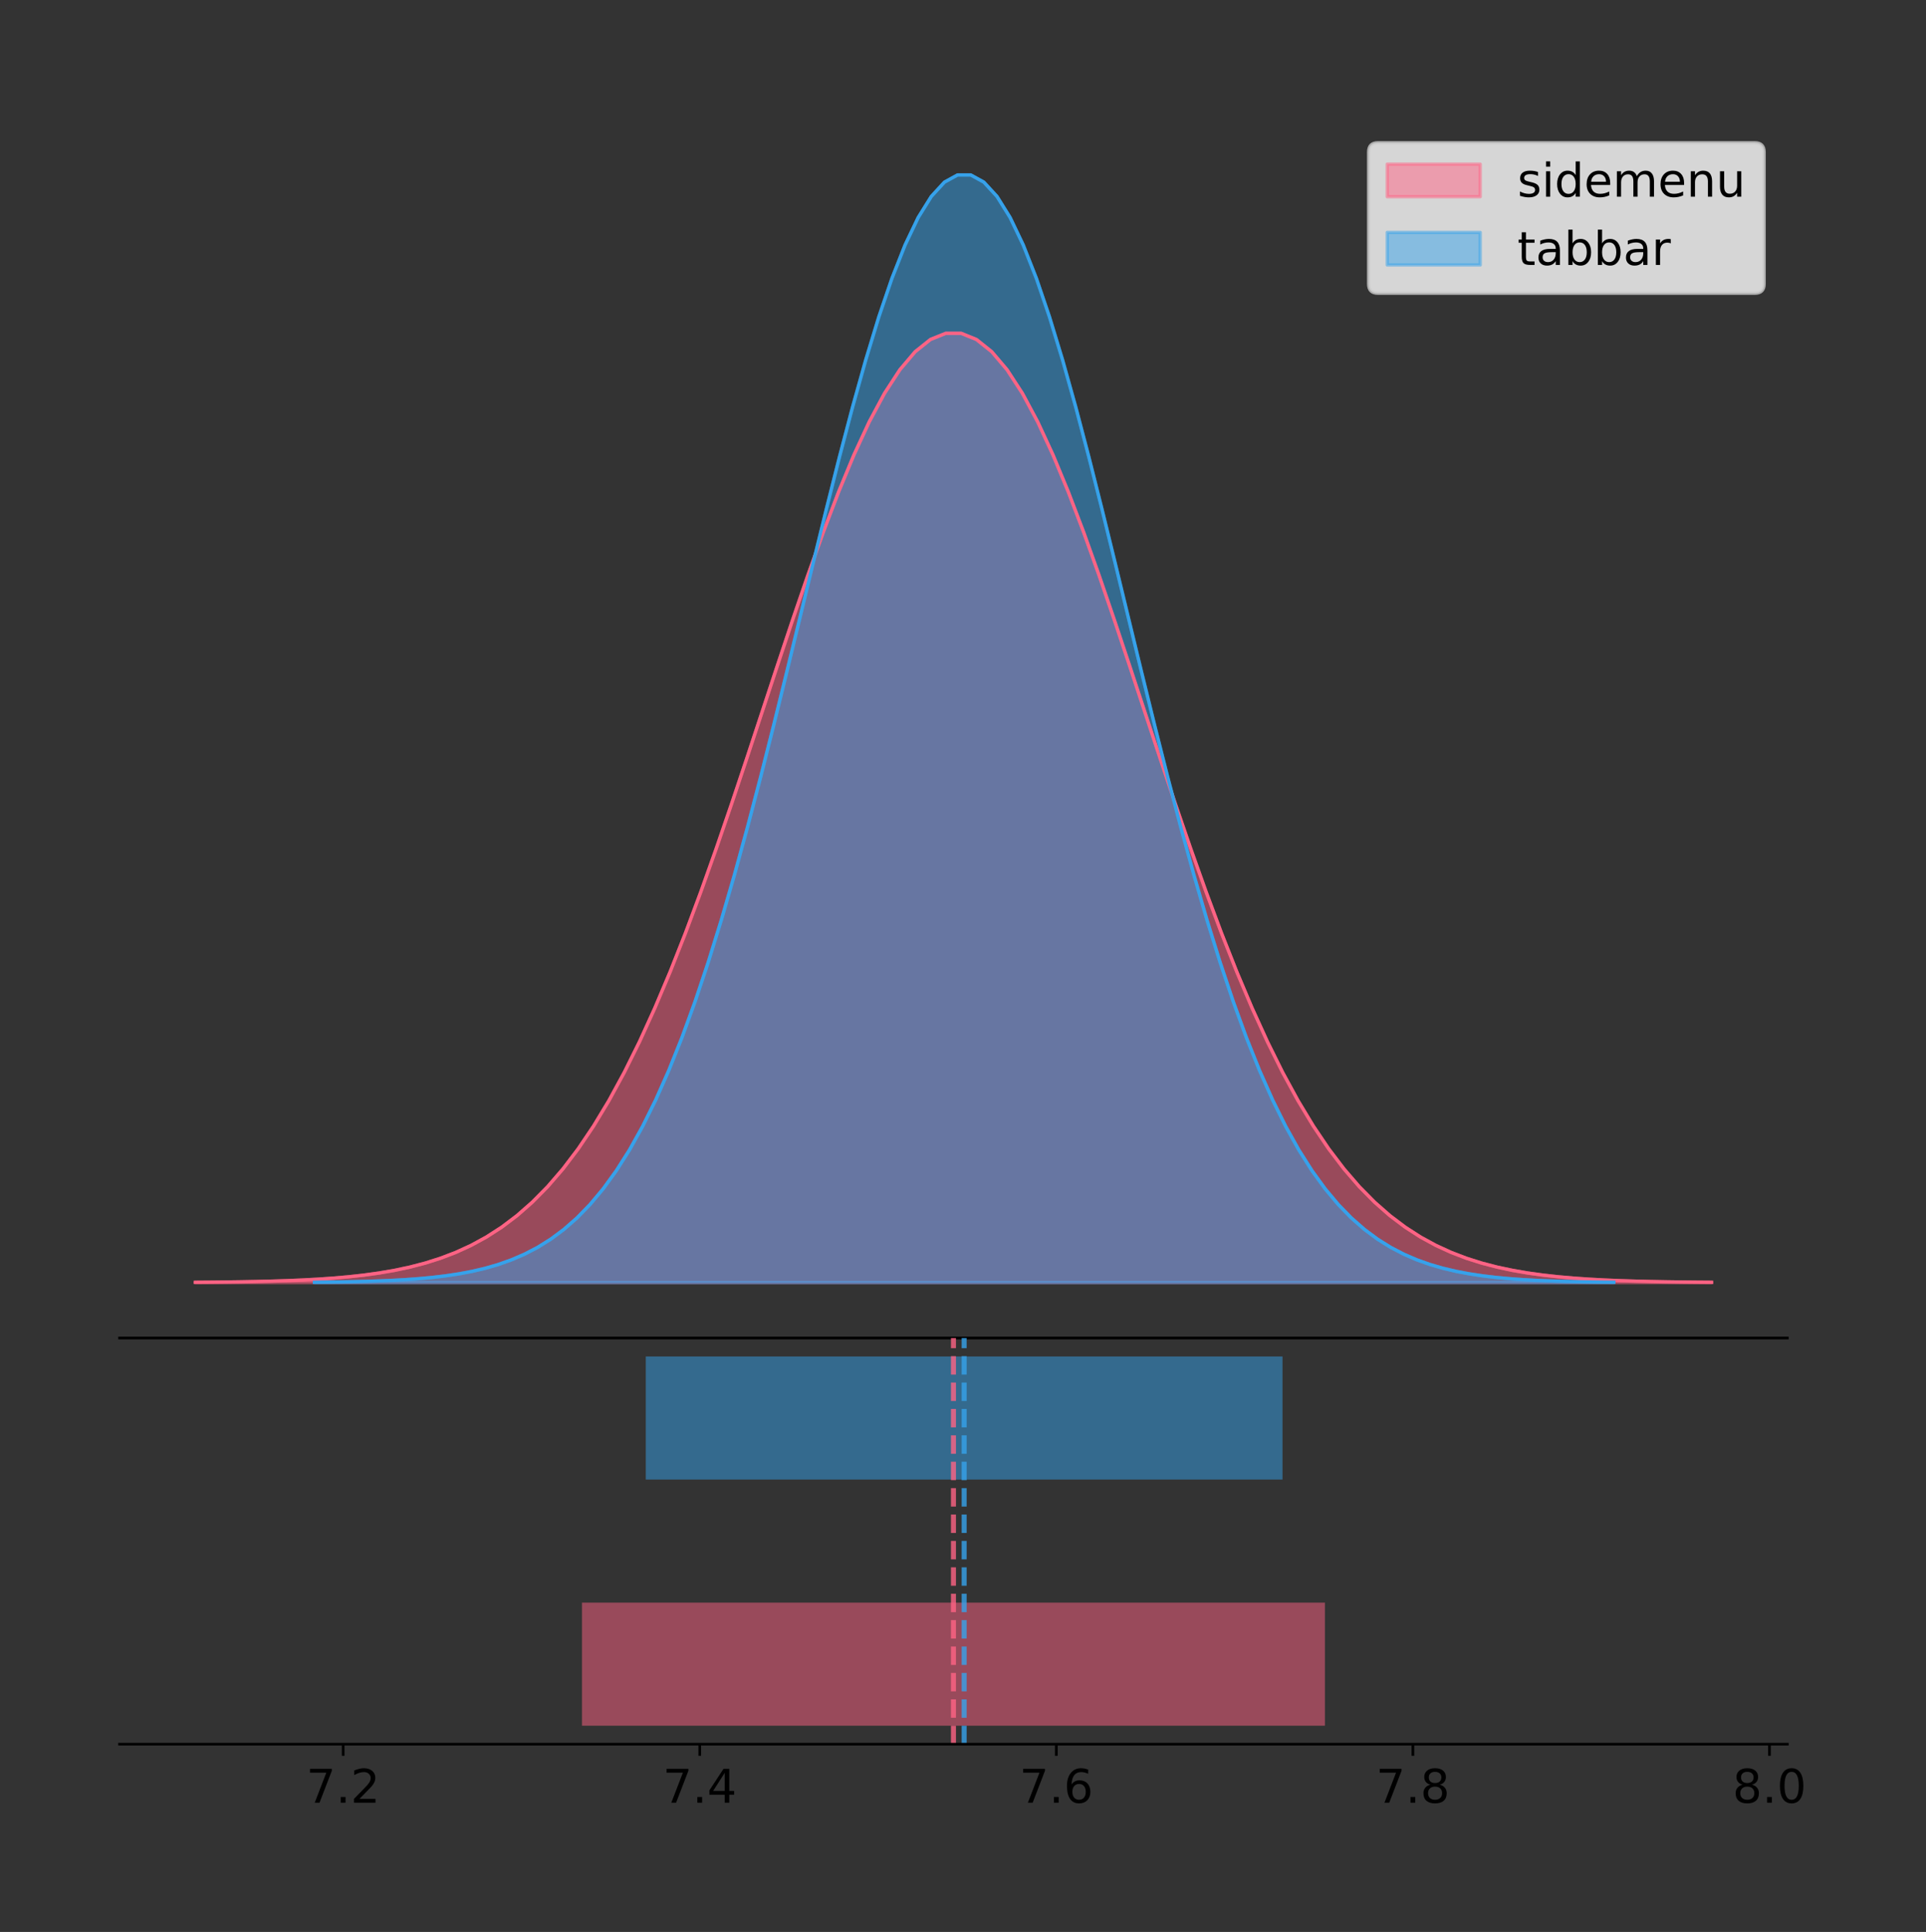<?xml version="1.0" encoding="utf-8" standalone="no"?>
<!DOCTYPE svg PUBLIC "-//W3C//DTD SVG 1.1//EN"
  "http://www.w3.org/Graphics/SVG/1.1/DTD/svg11.dtd">
<!-- Created with matplotlib (https://matplotlib.org/) -->
<svg height="581.789pt" version="1.1" viewBox="0 0 579.949 581.789" width="579.949pt" xmlns="http://www.w3.org/2000/svg" xmlns:xlink="http://www.w3.org/1999/xlink">
 <rect x="0" y="0" width="579.949" height="581.789" fill="#333333" stroke="none"/>
 <defs>
  <style type="text/css">
*{stroke-linecap:butt;stroke-linejoin:round;}
  </style>
 </defs>
 <g id="figure_1">
  <g id="patch_1">
   <path d="M -0 581.789 
L 579.949 581.789 
L 579.949 0 
L -0 0 
z
" style="fill:none;"/>
  </g>
  <g id="axes_1">
   <g id="patch_2">
    <path d="M 36 402.93 
L 538.2 402.93 
L 538.2 36 
L 36 36 
z
" style="fill:none;"/>
   </g>
   <g id="PolyCollection_1">
    <defs>
     <path d="M 58.827 -195.538 
L 58.827 -195.634 
L 63.439 -195.67 
L 68.05 -195.719 
L 72.662 -195.784 
L 77.274 -195.87 
L 81.885 -195.983 
L 86.497 -196.131 
L 91.108 -196.324 
L 95.72 -196.572 
L 100.331 -196.889 
L 104.943 -197.293 
L 109.555 -197.801 
L 114.166 -198.439 
L 118.778 -199.232 
L 123.389 -200.211 
L 128.001 -201.41 
L 132.612 -202.87 
L 137.224 -204.633 
L 141.836 -206.747 
L 146.447 -209.262 
L 151.059 -212.232 
L 155.67 -215.713 
L 160.282 -219.76 
L 164.893 -224.43 
L 169.505 -229.777 
L 174.117 -235.848 
L 178.728 -242.687 
L 183.34 -250.328 
L 187.951 -258.793 
L 192.563 -268.09 
L 197.174 -278.211 
L 201.786 -289.132 
L 206.398 -300.806 
L 211.009 -313.165 
L 215.621 -326.119 
L 220.232 -339.557 
L 224.844 -353.343 
L 229.455 -367.324 
L 234.067 -381.327 
L 238.679 -395.163 
L 243.29 -408.633 
L 247.902 -421.532 
L 252.513 -433.652 
L 257.125 -444.789 
L 261.736 -454.748 
L 266.348 -463.351 
L 270.96 -470.438 
L 275.571 -475.876 
L 280.183 -479.562 
L 284.794 -481.422 
L 289.406 -481.422 
L 294.017 -479.562 
L 298.629 -475.876 
L 303.24 -470.438 
L 307.852 -463.351 
L 312.464 -454.748 
L 317.075 -444.789 
L 321.687 -433.652 
L 326.298 -421.532 
L 330.91 -408.633 
L 335.521 -395.163 
L 340.133 -381.327 
L 344.745 -367.324 
L 349.356 -353.343 
L 353.968 -339.557 
L 358.579 -326.119 
L 363.191 -313.165 
L 367.802 -300.806 
L 372.414 -289.132 
L 377.026 -278.211 
L 381.637 -268.09 
L 386.249 -258.793 
L 390.86 -250.328 
L 395.472 -242.687 
L 400.083 -235.848 
L 404.695 -229.777 
L 409.307 -224.43 
L 413.918 -219.76 
L 418.53 -215.713 
L 423.141 -212.232 
L 427.753 -209.262 
L 432.364 -206.747 
L 436.976 -204.633 
L 441.588 -202.87 
L 446.199 -201.41 
L 450.811 -200.211 
L 455.422 -199.232 
L 460.034 -198.439 
L 464.645 -197.801 
L 469.257 -197.293 
L 473.869 -196.889 
L 478.48 -196.572 
L 483.092 -196.324 
L 487.703 -196.131 
L 492.315 -195.983 
L 496.926 -195.87 
L 501.538 -195.784 
L 506.15 -195.719 
L 510.761 -195.67 
L 515.373 -195.634 
L 515.373 -195.538 
L 515.373 -195.538 
L 510.761 -195.538 
L 506.15 -195.538 
L 501.538 -195.538 
L 496.926 -195.538 
L 492.315 -195.538 
L 487.703 -195.538 
L 483.092 -195.538 
L 478.48 -195.538 
L 473.869 -195.538 
L 469.257 -195.538 
L 464.645 -195.538 
L 460.034 -195.538 
L 455.422 -195.538 
L 450.811 -195.538 
L 446.199 -195.538 
L 441.588 -195.538 
L 436.976 -195.538 
L 432.364 -195.538 
L 427.753 -195.538 
L 423.141 -195.538 
L 418.53 -195.538 
L 413.918 -195.538 
L 409.307 -195.538 
L 404.695 -195.538 
L 400.083 -195.538 
L 395.472 -195.538 
L 390.86 -195.538 
L 386.249 -195.538 
L 381.637 -195.538 
L 377.026 -195.538 
L 372.414 -195.538 
L 367.802 -195.538 
L 363.191 -195.538 
L 358.579 -195.538 
L 353.968 -195.538 
L 349.356 -195.538 
L 344.745 -195.538 
L 340.133 -195.538 
L 335.521 -195.538 
L 330.91 -195.538 
L 326.298 -195.538 
L 321.687 -195.538 
L 317.075 -195.538 
L 312.464 -195.538 
L 307.852 -195.538 
L 303.24 -195.538 
L 298.629 -195.538 
L 294.017 -195.538 
L 289.406 -195.538 
L 284.794 -195.538 
L 280.183 -195.538 
L 275.571 -195.538 
L 270.96 -195.538 
L 266.348 -195.538 
L 261.736 -195.538 
L 257.125 -195.538 
L 252.513 -195.538 
L 247.902 -195.538 
L 243.29 -195.538 
L 238.679 -195.538 
L 234.067 -195.538 
L 229.455 -195.538 
L 224.844 -195.538 
L 220.232 -195.538 
L 215.621 -195.538 
L 211.009 -195.538 
L 206.398 -195.538 
L 201.786 -195.538 
L 197.174 -195.538 
L 192.563 -195.538 
L 187.951 -195.538 
L 183.34 -195.538 
L 178.728 -195.538 
L 174.117 -195.538 
L 169.505 -195.538 
L 164.893 -195.538 
L 160.282 -195.538 
L 155.67 -195.538 
L 151.059 -195.538 
L 146.447 -195.538 
L 141.836 -195.538 
L 137.224 -195.538 
L 132.612 -195.538 
L 128.001 -195.538 
L 123.389 -195.538 
L 118.778 -195.538 
L 114.166 -195.538 
L 109.555 -195.538 
L 104.943 -195.538 
L 100.331 -195.538 
L 95.72 -195.538 
L 91.108 -195.538 
L 86.497 -195.538 
L 81.885 -195.538 
L 77.274 -195.538 
L 72.662 -195.538 
L 68.05 -195.538 
L 63.439 -195.538 
L 58.827 -195.538 
z
" id="mfa25d84f66" style="stroke:#ff6384;stroke-opacity:0.5;"/>
    </defs>
    <g clip-path="url(#pfd7c924684)">
     <use style="fill:#ff6384;fill-opacity:0.5;stroke:#ff6384;stroke-opacity:0.5;" x="0" xlink:href="#mfa25d84f66" y="581.789"/>
    </g>
   </g>
   <g id="PolyCollection_2">
    <defs>
     <path d="M 94.683 -195.538 
L 94.683 -195.65 
L 98.635 -195.692 
L 102.587 -195.749 
L 106.54 -195.825 
L 110.492 -195.925 
L 114.444 -196.058 
L 118.397 -196.23 
L 122.349 -196.455 
L 126.301 -196.744 
L 130.253 -197.115 
L 134.206 -197.585 
L 138.158 -198.179 
L 142.11 -198.923 
L 146.063 -199.848 
L 150.015 -200.99 
L 153.967 -202.39 
L 157.919 -204.093 
L 161.872 -206.151 
L 165.824 -208.617 
L 169.776 -211.552 
L 173.729 -215.017 
L 177.681 -219.078 
L 181.633 -223.801 
L 185.585 -229.25 
L 189.538 -235.488 
L 193.49 -242.572 
L 197.442 -250.552 
L 201.395 -259.468 
L 205.347 -269.344 
L 209.299 -280.192 
L 213.251 -292.002 
L 217.204 -304.744 
L 221.156 -318.365 
L 225.108 -332.786 
L 229.061 -347.901 
L 233.013 -363.58 
L 236.965 -379.667 
L 240.918 -395.98 
L 244.87 -412.318 
L 248.822 -428.462 
L 252.774 -444.18 
L 256.727 -459.23 
L 260.679 -473.372 
L 264.631 -486.366 
L 268.584 -497.987 
L 272.536 -508.025 
L 276.488 -516.294 
L 280.44 -522.64 
L 284.393 -526.94 
L 288.345 -529.111 
L 292.297 -529.111 
L 296.25 -526.94 
L 300.202 -522.64 
L 304.154 -516.294 
L 308.106 -508.025 
L 312.059 -497.987 
L 316.011 -486.366 
L 319.963 -473.372 
L 323.916 -459.23 
L 327.868 -444.18 
L 331.82 -428.462 
L 335.772 -412.318 
L 339.725 -395.98 
L 343.677 -379.667 
L 347.629 -363.58 
L 351.582 -347.901 
L 355.534 -332.786 
L 359.486 -318.365 
L 363.438 -304.744 
L 367.391 -292.002 
L 371.343 -280.192 
L 375.295 -269.344 
L 379.248 -259.468 
L 383.2 -250.552 
L 387.152 -242.572 
L 391.104 -235.488 
L 395.057 -229.25 
L 399.009 -223.801 
L 402.961 -219.078 
L 406.914 -215.017 
L 410.866 -211.552 
L 414.818 -208.617 
L 418.77 -206.151 
L 422.723 -204.093 
L 426.675 -202.39 
L 430.627 -200.99 
L 434.58 -199.848 
L 438.532 -198.923 
L 442.484 -198.179 
L 446.437 -197.585 
L 450.389 -197.115 
L 454.341 -196.744 
L 458.293 -196.455 
L 462.246 -196.23 
L 466.198 -196.058 
L 470.15 -195.925 
L 474.103 -195.825 
L 478.055 -195.749 
L 482.007 -195.692 
L 485.959 -195.65 
L 485.959 -195.538 
L 485.959 -195.538 
L 482.007 -195.538 
L 478.055 -195.538 
L 474.103 -195.538 
L 470.15 -195.538 
L 466.198 -195.538 
L 462.246 -195.538 
L 458.293 -195.538 
L 454.341 -195.538 
L 450.389 -195.538 
L 446.437 -195.538 
L 442.484 -195.538 
L 438.532 -195.538 
L 434.58 -195.538 
L 430.627 -195.538 
L 426.675 -195.538 
L 422.723 -195.538 
L 418.77 -195.538 
L 414.818 -195.538 
L 410.866 -195.538 
L 406.914 -195.538 
L 402.961 -195.538 
L 399.009 -195.538 
L 395.057 -195.538 
L 391.104 -195.538 
L 387.152 -195.538 
L 383.2 -195.538 
L 379.248 -195.538 
L 375.295 -195.538 
L 371.343 -195.538 
L 367.391 -195.538 
L 363.438 -195.538 
L 359.486 -195.538 
L 355.534 -195.538 
L 351.582 -195.538 
L 347.629 -195.538 
L 343.677 -195.538 
L 339.725 -195.538 
L 335.772 -195.538 
L 331.82 -195.538 
L 327.868 -195.538 
L 323.916 -195.538 
L 319.963 -195.538 
L 316.011 -195.538 
L 312.059 -195.538 
L 308.106 -195.538 
L 304.154 -195.538 
L 300.202 -195.538 
L 296.25 -195.538 
L 292.297 -195.538 
L 288.345 -195.538 
L 284.393 -195.538 
L 280.44 -195.538 
L 276.488 -195.538 
L 272.536 -195.538 
L 268.584 -195.538 
L 264.631 -195.538 
L 260.679 -195.538 
L 256.727 -195.538 
L 252.774 -195.538 
L 248.822 -195.538 
L 244.87 -195.538 
L 240.918 -195.538 
L 236.965 -195.538 
L 233.013 -195.538 
L 229.061 -195.538 
L 225.108 -195.538 
L 221.156 -195.538 
L 217.204 -195.538 
L 213.251 -195.538 
L 209.299 -195.538 
L 205.347 -195.538 
L 201.395 -195.538 
L 197.442 -195.538 
L 193.49 -195.538 
L 189.538 -195.538 
L 185.585 -195.538 
L 181.633 -195.538 
L 177.681 -195.538 
L 173.729 -195.538 
L 169.776 -195.538 
L 165.824 -195.538 
L 161.872 -195.538 
L 157.919 -195.538 
L 153.967 -195.538 
L 150.015 -195.538 
L 146.063 -195.538 
L 142.11 -195.538 
L 138.158 -195.538 
L 134.206 -195.538 
L 130.253 -195.538 
L 126.301 -195.538 
L 122.349 -195.538 
L 118.397 -195.538 
L 114.444 -195.538 
L 110.492 -195.538 
L 106.54 -195.538 
L 102.587 -195.538 
L 98.635 -195.538 
L 94.683 -195.538 
z
" id="m33f01bd1a5" style="stroke:#36a2eb;stroke-opacity:0.5;"/>
    </defs>
    <g clip-path="url(#pfd7c924684)">
     <use style="fill:#36a2eb;fill-opacity:0.5;stroke:#36a2eb;stroke-opacity:0.5;" x="0" xlink:href="#m33f01bd1a5" y="581.789"/>
    </g>
   </g>
   <g id="line2d_1">
    <path clip-path="url(#pfd7c924684)" d="M 58.827 386.155 
L 63.439 386.119 
L 68.05 386.071 
L 72.662 386.006 
L 77.274 385.919 
L 81.885 385.806 
L 86.497 385.658 
L 91.108 385.465 
L 95.72 385.217 
L 100.331 384.9 
L 104.943 384.497 
L 109.555 383.988 
L 114.166 383.35 
L 118.778 382.558 
L 123.389 381.579 
L 128.001 380.379 
L 132.612 378.919 
L 137.224 377.156 
L 141.836 375.042 
L 146.447 372.527 
L 151.059 369.557 
L 155.67 366.077 
L 160.282 362.029 
L 164.893 357.359 
L 169.505 352.013 
L 174.117 345.941 
L 178.728 339.102 
L 183.34 331.461 
L 187.951 322.997 
L 192.563 313.7 
L 197.174 303.578 
L 201.786 292.657 
L 206.398 280.984 
L 211.009 268.625 
L 215.621 255.67 
L 220.232 242.233 
L 224.844 228.446 
L 229.455 214.465 
L 234.067 200.463 
L 238.679 186.626 
L 243.29 173.156 
L 247.902 160.257 
L 252.513 148.138 
L 257.125 137.001 
L 261.736 127.041 
L 266.348 118.439 
L 270.96 111.351 
L 275.571 105.913 
L 280.183 102.228 
L 284.794 100.367 
L 289.406 100.367 
L 294.017 102.228 
L 298.629 105.913 
L 303.24 111.351 
L 307.852 118.439 
L 312.464 127.041 
L 317.075 137.001 
L 321.687 148.138 
L 326.298 160.257 
L 330.91 173.156 
L 335.521 186.626 
L 340.133 200.463 
L 344.745 214.465 
L 349.356 228.446 
L 353.968 242.233 
L 358.579 255.67 
L 363.191 268.625 
L 367.802 280.984 
L 372.414 292.657 
L 377.026 303.578 
L 381.637 313.7 
L 386.249 322.997 
L 390.86 331.461 
L 395.472 339.102 
L 400.083 345.941 
L 404.695 352.013 
L 409.307 357.359 
L 413.918 362.029 
L 418.53 366.077 
L 423.141 369.557 
L 427.753 372.527 
L 432.364 375.042 
L 436.976 377.156 
L 441.588 378.919 
L 446.199 380.379 
L 450.811 381.579 
L 455.422 382.558 
L 460.034 383.35 
L 464.645 383.988 
L 469.257 384.497 
L 473.869 384.9 
L 478.48 385.217 
L 483.092 385.465 
L 487.703 385.658 
L 492.315 385.806 
L 496.926 385.919 
L 501.538 386.006 
L 506.15 386.071 
L 510.761 386.119 
L 515.373 386.155 
" style="fill:none;stroke:#ff6384;stroke-linecap:square;"/>
   </g>
   <g id="line2d_2">
    <path clip-path="url(#pfd7c924684)" d="M 94.683 386.139 
L 98.635 386.097 
L 102.587 386.04 
L 106.54 385.965 
L 110.492 385.864 
L 114.444 385.732 
L 118.397 385.559 
L 122.349 385.334 
L 126.301 385.045 
L 130.253 384.675 
L 134.206 384.204 
L 138.158 383.61 
L 142.11 382.867 
L 146.063 381.941 
L 150.015 380.799 
L 153.967 379.399 
L 157.919 377.696 
L 161.872 375.639 
L 165.824 373.172 
L 169.776 370.238 
L 173.729 366.772 
L 177.681 362.711 
L 181.633 357.989 
L 185.585 352.539 
L 189.538 346.301 
L 193.49 339.217 
L 197.442 331.237 
L 201.395 322.322 
L 205.347 312.445 
L 209.299 301.597 
L 213.251 289.787 
L 217.204 277.045 
L 221.156 263.424 
L 225.108 249.004 
L 229.061 233.888 
L 233.013 218.209 
L 236.965 202.123 
L 240.918 185.809 
L 244.87 169.471 
L 248.822 153.327 
L 252.774 137.61 
L 256.727 122.559 
L 260.679 108.418 
L 264.631 95.423 
L 268.584 83.803 
L 272.536 73.765 
L 276.488 65.495 
L 280.44 59.15 
L 284.393 54.85 
L 288.345 52.679 
L 292.297 52.679 
L 296.25 54.85 
L 300.202 59.15 
L 304.154 65.495 
L 308.106 73.765 
L 312.059 83.803 
L 316.011 95.423 
L 319.963 108.418 
L 323.916 122.559 
L 327.868 137.61 
L 331.82 153.327 
L 335.772 169.471 
L 339.725 185.809 
L 343.677 202.123 
L 347.629 218.209 
L 351.582 233.888 
L 355.534 249.004 
L 359.486 263.424 
L 363.438 277.045 
L 367.391 289.787 
L 371.343 301.597 
L 375.295 312.445 
L 379.248 322.322 
L 383.2 331.237 
L 387.152 339.217 
L 391.104 346.301 
L 395.057 352.539 
L 399.009 357.989 
L 402.961 362.711 
L 406.914 366.772 
L 410.866 370.238 
L 414.818 373.172 
L 418.77 375.639 
L 422.723 377.696 
L 426.675 379.399 
L 430.627 380.799 
L 434.58 381.941 
L 438.532 382.867 
L 442.484 383.61 
L 446.437 384.204 
L 450.389 384.675 
L 454.341 385.045 
L 458.293 385.334 
L 462.246 385.559 
L 466.198 385.732 
L 470.15 385.864 
L 474.103 385.965 
L 478.055 386.04 
L 482.007 386.097 
L 485.959 386.139 
" style="fill:none;stroke:#36a2eb;stroke-linecap:square;"/>
   </g>
   <g id="patch_3">
    <path d="M 36 402.93 
L 538.2 402.93 
" style="fill:none;stroke:#000000;stroke-linecap:square;stroke-linejoin:miter;stroke-width:0.8;"/>
   </g>
   <g id="legend_1">
    <g id="patch_4">
     <path d="M 414.919 88.299 
L 528.4 88.299 
Q 531.2 88.299 531.2 85.499 
L 531.2 45.8 
Q 531.2 43 528.4 43 
L 414.919 43 
Q 412.119 43 412.119 45.8 
L 412.119 85.499 
Q 412.119 88.299 414.919 88.299 
z
" style="fill:#ffffff;opacity:0.8;stroke:#cccccc;stroke-linejoin:miter;"/>
    </g>
    <g id="patch_5">
     <path d="M 417.719 59.238 
L 445.719 59.238 
L 445.719 49.438 
L 417.719 49.438 
z
" style="fill:#ff6384;opacity:0.5;stroke:#ff6384;stroke-linejoin:miter;"/>
    </g>
    <g id="text_1">
     <!-- sidemenu -->
     <defs>
      <path d="M 44.281 53.078 
L 44.281 44.578 
Q 40.484 46.531 36.375 47.5 
Q 32.281 48.484 27.875 48.484 
Q 21.188 48.484 17.844 46.438 
Q 14.5 44.391 14.5 40.281 
Q 14.5 37.156 16.891 35.375 
Q 19.281 33.594 26.516 31.984 
L 29.594 31.297 
Q 39.156 29.25 43.188 25.516 
Q 47.219 21.781 47.219 15.094 
Q 47.219 7.469 41.188 3.016 
Q 35.156 -1.422 24.609 -1.422 
Q 20.219 -1.422 15.453 -0.562 
Q 10.688 0.297 5.422 2 
L 5.422 11.281 
Q 10.406 8.688 15.234 7.391 
Q 20.062 6.109 24.812 6.109 
Q 31.156 6.109 34.562 8.281 
Q 37.984 10.453 37.984 14.406 
Q 37.984 18.062 35.516 20.016 
Q 33.062 21.969 24.703 23.781 
L 21.578 24.516 
Q 13.234 26.266 9.516 29.906 
Q 5.812 33.547 5.812 39.891 
Q 5.812 47.609 11.281 51.797 
Q 16.75 56 26.812 56 
Q 31.781 56 36.172 55.266 
Q 40.578 54.547 44.281 53.078 
z
" id="DejaVuSans-115"/>
      <path d="M 9.422 54.688 
L 18.406 54.688 
L 18.406 0 
L 9.422 0 
z
M 9.422 75.984 
L 18.406 75.984 
L 18.406 64.594 
L 9.422 64.594 
z
" id="DejaVuSans-105"/>
      <path d="M 45.406 46.391 
L 45.406 75.984 
L 54.391 75.984 
L 54.391 0 
L 45.406 0 
L 45.406 8.203 
Q 42.578 3.328 38.25 0.953 
Q 33.938 -1.422 27.875 -1.422 
Q 17.969 -1.422 11.734 6.484 
Q 5.516 14.406 5.516 27.297 
Q 5.516 40.188 11.734 48.094 
Q 17.969 56 27.875 56 
Q 33.938 56 38.25 53.625 
Q 42.578 51.266 45.406 46.391 
z
M 14.797 27.297 
Q 14.797 17.391 18.875 11.75 
Q 22.953 6.109 30.078 6.109 
Q 37.203 6.109 41.297 11.75 
Q 45.406 17.391 45.406 27.297 
Q 45.406 37.203 41.297 42.844 
Q 37.203 48.484 30.078 48.484 
Q 22.953 48.484 18.875 42.844 
Q 14.797 37.203 14.797 27.297 
z
" id="DejaVuSans-100"/>
      <path d="M 56.203 29.594 
L 56.203 25.203 
L 14.891 25.203 
Q 15.484 15.922 20.484 11.062 
Q 25.484 6.203 34.422 6.203 
Q 39.594 6.203 44.453 7.469 
Q 49.312 8.734 54.109 11.281 
L 54.109 2.781 
Q 49.266 0.734 44.188 -0.344 
Q 39.109 -1.422 33.891 -1.422 
Q 20.797 -1.422 13.156 6.188 
Q 5.516 13.812 5.516 26.812 
Q 5.516 40.234 12.766 48.109 
Q 20.016 56 32.328 56 
Q 43.359 56 49.781 48.891 
Q 56.203 41.797 56.203 29.594 
z
M 47.219 32.234 
Q 47.125 39.594 43.094 43.984 
Q 39.062 48.391 32.422 48.391 
Q 24.906 48.391 20.391 44.141 
Q 15.875 39.891 15.188 32.172 
z
" id="DejaVuSans-101"/>
      <path d="M 52 44.188 
Q 55.375 50.25 60.062 53.125 
Q 64.75 56 71.094 56 
Q 79.641 56 84.281 50.016 
Q 88.922 44.047 88.922 33.016 
L 88.922 0 
L 79.891 0 
L 79.891 32.719 
Q 79.891 40.578 77.094 44.375 
Q 74.312 48.188 68.609 48.188 
Q 61.625 48.188 57.562 43.547 
Q 53.516 38.922 53.516 30.906 
L 53.516 0 
L 44.484 0 
L 44.484 32.719 
Q 44.484 40.625 41.703 44.406 
Q 38.922 48.188 33.109 48.188 
Q 26.219 48.188 22.156 43.531 
Q 18.109 38.875 18.109 30.906 
L 18.109 0 
L 9.078 0 
L 9.078 54.688 
L 18.109 54.688 
L 18.109 46.188 
Q 21.188 51.219 25.484 53.609 
Q 29.781 56 35.688 56 
Q 41.656 56 45.828 52.969 
Q 50 49.953 52 44.188 
z
" id="DejaVuSans-109"/>
      <path d="M 54.891 33.016 
L 54.891 0 
L 45.906 0 
L 45.906 32.719 
Q 45.906 40.484 42.875 44.328 
Q 39.844 48.188 33.797 48.188 
Q 26.516 48.188 22.312 43.547 
Q 18.109 38.922 18.109 30.906 
L 18.109 0 
L 9.078 0 
L 9.078 54.688 
L 18.109 54.688 
L 18.109 46.188 
Q 21.344 51.125 25.703 53.562 
Q 30.078 56 35.797 56 
Q 45.219 56 50.047 50.172 
Q 54.891 44.344 54.891 33.016 
z
" id="DejaVuSans-110"/>
      <path d="M 8.5 21.578 
L 8.5 54.688 
L 17.484 54.688 
L 17.484 21.922 
Q 17.484 14.156 20.5 10.266 
Q 23.531 6.391 29.594 6.391 
Q 36.859 6.391 41.078 11.031 
Q 45.312 15.672 45.312 23.688 
L 45.312 54.688 
L 54.297 54.688 
L 54.297 0 
L 45.312 0 
L 45.312 8.406 
Q 42.047 3.422 37.719 1 
Q 33.406 -1.422 27.688 -1.422 
Q 18.266 -1.422 13.375 4.438 
Q 8.5 10.297 8.5 21.578 
z
M 31.109 56 
z
" id="DejaVuSans-117"/>
     </defs>
     <g transform="translate(456.919 59.238)scale(0.14 -0.14)">
      <use xlink:href="#DejaVuSans-115"/>
      <use x="52.1" xlink:href="#DejaVuSans-105"/>
      <use x="79.883" xlink:href="#DejaVuSans-100"/>
      <use x="143.359" xlink:href="#DejaVuSans-101"/>
      <use x="204.883" xlink:href="#DejaVuSans-109"/>
      <use x="302.295" xlink:href="#DejaVuSans-101"/>
      <use x="363.818" xlink:href="#DejaVuSans-110"/>
      <use x="427.197" xlink:href="#DejaVuSans-117"/>
     </g>
    </g>
    <g id="patch_6">
     <path d="M 417.719 79.787 
L 445.719 79.787 
L 445.719 69.987 
L 417.719 69.987 
z
" style="fill:#36a2eb;opacity:0.5;stroke:#36a2eb;stroke-linejoin:miter;"/>
    </g>
    <g id="text_2">
     <!-- tabbar -->
     <defs>
      <path d="M 18.312 70.219 
L 18.312 54.688 
L 36.812 54.688 
L 36.812 47.703 
L 18.312 47.703 
L 18.312 18.016 
Q 18.312 11.328 20.141 9.422 
Q 21.969 7.516 27.594 7.516 
L 36.812 7.516 
L 36.812 0 
L 27.594 0 
Q 17.188 0 13.234 3.875 
Q 9.281 7.766 9.281 18.016 
L 9.281 47.703 
L 2.688 47.703 
L 2.688 54.688 
L 9.281 54.688 
L 9.281 70.219 
z
" id="DejaVuSans-116"/>
      <path d="M 34.281 27.484 
Q 23.391 27.484 19.188 25 
Q 14.984 22.516 14.984 16.5 
Q 14.984 11.719 18.141 8.906 
Q 21.297 6.109 26.703 6.109 
Q 34.188 6.109 38.703 11.406 
Q 43.219 16.703 43.219 25.484 
L 43.219 27.484 
z
M 52.203 31.203 
L 52.203 0 
L 43.219 0 
L 43.219 8.297 
Q 40.141 3.328 35.547 0.953 
Q 30.953 -1.422 24.312 -1.422 
Q 15.922 -1.422 10.953 3.297 
Q 6 8.016 6 15.922 
Q 6 25.141 12.172 29.828 
Q 18.359 34.516 30.609 34.516 
L 43.219 34.516 
L 43.219 35.406 
Q 43.219 41.609 39.141 45 
Q 35.062 48.391 27.688 48.391 
Q 23 48.391 18.547 47.266 
Q 14.109 46.141 10.016 43.891 
L 10.016 52.203 
Q 14.938 54.109 19.578 55.047 
Q 24.219 56 28.609 56 
Q 40.484 56 46.344 49.844 
Q 52.203 43.703 52.203 31.203 
z
" id="DejaVuSans-97"/>
      <path d="M 48.688 27.297 
Q 48.688 37.203 44.609 42.844 
Q 40.531 48.484 33.406 48.484 
Q 26.266 48.484 22.188 42.844 
Q 18.109 37.203 18.109 27.297 
Q 18.109 17.391 22.188 11.75 
Q 26.266 6.109 33.406 6.109 
Q 40.531 6.109 44.609 11.75 
Q 48.688 17.391 48.688 27.297 
z
M 18.109 46.391 
Q 20.953 51.266 25.266 53.625 
Q 29.594 56 35.594 56 
Q 45.562 56 51.781 48.094 
Q 58.016 40.188 58.016 27.297 
Q 58.016 14.406 51.781 6.484 
Q 45.562 -1.422 35.594 -1.422 
Q 29.594 -1.422 25.266 0.953 
Q 20.953 3.328 18.109 8.203 
L 18.109 0 
L 9.078 0 
L 9.078 75.984 
L 18.109 75.984 
z
" id="DejaVuSans-98"/>
      <path d="M 41.109 46.297 
Q 39.594 47.172 37.812 47.578 
Q 36.031 48 33.891 48 
Q 26.266 48 22.188 43.047 
Q 18.109 38.094 18.109 28.812 
L 18.109 0 
L 9.078 0 
L 9.078 54.688 
L 18.109 54.688 
L 18.109 46.188 
Q 20.953 51.172 25.484 53.578 
Q 30.031 56 36.531 56 
Q 37.453 56 38.578 55.875 
Q 39.703 55.766 41.062 55.516 
z
" id="DejaVuSans-114"/>
     </defs>
     <g transform="translate(456.919 79.787)scale(0.14 -0.14)">
      <use xlink:href="#DejaVuSans-116"/>
      <use x="39.209" xlink:href="#DejaVuSans-97"/>
      <use x="100.488" xlink:href="#DejaVuSans-98"/>
      <use x="163.965" xlink:href="#DejaVuSans-98"/>
      <use x="227.441" xlink:href="#DejaVuSans-97"/>
      <use x="288.721" xlink:href="#DejaVuSans-114"/>
     </g>
    </g>
   </g>
  </g>
  <g id="axes_2">
   <g id="patch_7">
    <path d="M 36 525.24 
L 538.2 525.24 
L 538.2 402.93 
L 36 402.93 
z
" style="fill:none;"/>
   </g>
   <g id="patch_8">
    <path clip-path="url(#p838c8b5605)" d="M 175.246 519.68 
L 398.954 519.68 
L 398.954 482.617 
L 175.246 482.617 
z
" style="fill:#ff6384;opacity:0.5;"/>
   </g>
   <g id="patch_9">
    <path clip-path="url(#p838c8b5605)" d="M 194.458 445.553 
L 386.184 445.553 
L 386.184 408.49 
L 194.458 408.49 
z
" style="fill:#36a2eb;opacity:0.5;"/>
   </g>
   <g id="matplotlib.axis_1">
    <g id="xtick_1">
     <g id="line2d_3">
      <defs>
       <path d="M 0 0 
L 0 3.5 
" id="meb11b3f653" style="stroke:#000000;stroke-width:0.8;"/>
      </defs>
      <g>
       <use style="stroke:#000000;stroke-width:0.8;" x="103.335" xlink:href="#meb11b3f653" y="525.24"/>
      </g>
     </g>
     <g id="text_3">
      <!-- 7.2 -->
      <defs>
       <path d="M 8.203 72.906 
L 55.078 72.906 
L 55.078 68.703 
L 28.609 0 
L 18.312 0 
L 43.219 64.594 
L 8.203 64.594 
z
" id="DejaVuSans-55"/>
       <path d="M 10.688 12.406 
L 21 12.406 
L 21 0 
L 10.688 0 
z
" id="DejaVuSans-46"/>
       <path d="M 19.188 8.297 
L 53.609 8.297 
L 53.609 0 
L 7.328 0 
L 7.328 8.297 
Q 12.938 14.109 22.625 23.891 
Q 32.328 33.688 34.812 36.531 
Q 39.547 41.844 41.422 45.531 
Q 43.312 49.219 43.312 52.781 
Q 43.312 58.594 39.234 62.25 
Q 35.156 65.922 28.609 65.922 
Q 23.969 65.922 18.812 64.312 
Q 13.672 62.703 7.812 59.422 
L 7.812 69.391 
Q 13.766 71.781 18.938 73 
Q 24.125 74.219 28.422 74.219 
Q 39.75 74.219 46.484 68.547 
Q 53.219 62.891 53.219 53.422 
Q 53.219 48.922 51.531 44.891 
Q 49.859 40.875 45.406 35.406 
Q 44.188 33.984 37.641 27.219 
Q 31.109 20.453 19.188 8.297 
z
" id="DejaVuSans-50"/>
      </defs>
      <g transform="translate(92.203 542.878)scale(0.14 -0.14)">
       <use xlink:href="#DejaVuSans-55"/>
       <use x="63.623" xlink:href="#DejaVuSans-46"/>
       <use x="95.41" xlink:href="#DejaVuSans-50"/>
      </g>
     </g>
    </g>
    <g id="xtick_2">
     <g id="line2d_4">
      <g>
       <use style="stroke:#000000;stroke-width:0.8;" x="210.706" xlink:href="#meb11b3f653" y="525.24"/>
      </g>
     </g>
     <g id="text_4">
      <!-- 7.4 -->
      <defs>
       <path d="M 37.797 64.312 
L 12.891 25.391 
L 37.797 25.391 
z
M 35.203 72.906 
L 47.609 72.906 
L 47.609 25.391 
L 58.016 25.391 
L 58.016 17.188 
L 47.609 17.188 
L 47.609 0 
L 37.797 0 
L 37.797 17.188 
L 4.891 17.188 
L 4.891 26.703 
z
" id="DejaVuSans-52"/>
      </defs>
      <g transform="translate(199.574 542.878)scale(0.14 -0.14)">
       <use xlink:href="#DejaVuSans-55"/>
       <use x="63.623" xlink:href="#DejaVuSans-46"/>
       <use x="95.41" xlink:href="#DejaVuSans-52"/>
      </g>
     </g>
    </g>
    <g id="xtick_3">
     <g id="line2d_5">
      <g>
       <use style="stroke:#000000;stroke-width:0.8;" x="318.076" xlink:href="#meb11b3f653" y="525.24"/>
      </g>
     </g>
     <g id="text_5">
      <!-- 7.6 -->
      <defs>
       <path d="M 33.016 40.375 
Q 26.375 40.375 22.484 35.828 
Q 18.609 31.297 18.609 23.391 
Q 18.609 15.531 22.484 10.953 
Q 26.375 6.391 33.016 6.391 
Q 39.656 6.391 43.531 10.953 
Q 47.406 15.531 47.406 23.391 
Q 47.406 31.297 43.531 35.828 
Q 39.656 40.375 33.016 40.375 
z
M 52.594 71.297 
L 52.594 62.312 
Q 48.875 64.062 45.094 64.984 
Q 41.312 65.922 37.594 65.922 
Q 27.828 65.922 22.672 59.328 
Q 17.531 52.734 16.797 39.406 
Q 19.672 43.656 24.016 45.922 
Q 28.375 48.188 33.594 48.188 
Q 44.578 48.188 50.953 41.516 
Q 57.328 34.859 57.328 23.391 
Q 57.328 12.156 50.688 5.359 
Q 44.047 -1.422 33.016 -1.422 
Q 20.359 -1.422 13.672 8.266 
Q 6.984 17.969 6.984 36.375 
Q 6.984 53.656 15.188 63.938 
Q 23.391 74.219 37.203 74.219 
Q 40.922 74.219 44.703 73.484 
Q 48.484 72.75 52.594 71.297 
z
" id="DejaVuSans-54"/>
      </defs>
      <g transform="translate(306.944 542.878)scale(0.14 -0.14)">
       <use xlink:href="#DejaVuSans-55"/>
       <use x="63.623" xlink:href="#DejaVuSans-46"/>
       <use x="95.41" xlink:href="#DejaVuSans-54"/>
      </g>
     </g>
    </g>
    <g id="xtick_4">
     <g id="line2d_6">
      <g>
       <use style="stroke:#000000;stroke-width:0.8;" x="425.447" xlink:href="#meb11b3f653" y="525.24"/>
      </g>
     </g>
     <g id="text_6">
      <!-- 7.8 -->
      <defs>
       <path d="M 31.781 34.625 
Q 24.75 34.625 20.719 30.859 
Q 16.703 27.094 16.703 20.516 
Q 16.703 13.922 20.719 10.156 
Q 24.75 6.391 31.781 6.391 
Q 38.812 6.391 42.859 10.172 
Q 46.922 13.969 46.922 20.516 
Q 46.922 27.094 42.891 30.859 
Q 38.875 34.625 31.781 34.625 
z
M 21.922 38.812 
Q 15.578 40.375 12.031 44.719 
Q 8.5 49.078 8.5 55.328 
Q 8.5 64.062 14.719 69.141 
Q 20.953 74.219 31.781 74.219 
Q 42.672 74.219 48.875 69.141 
Q 55.078 64.062 55.078 55.328 
Q 55.078 49.078 51.531 44.719 
Q 48 40.375 41.703 38.812 
Q 48.828 37.156 52.797 32.312 
Q 56.781 27.484 56.781 20.516 
Q 56.781 9.906 50.312 4.234 
Q 43.844 -1.422 31.781 -1.422 
Q 19.734 -1.422 13.25 4.234 
Q 6.781 9.906 6.781 20.516 
Q 6.781 27.484 10.781 32.312 
Q 14.797 37.156 21.922 38.812 
z
M 18.312 54.391 
Q 18.312 48.734 21.844 45.562 
Q 25.391 42.391 31.781 42.391 
Q 38.141 42.391 41.719 45.562 
Q 45.312 48.734 45.312 54.391 
Q 45.312 60.062 41.719 63.234 
Q 38.141 66.406 31.781 66.406 
Q 25.391 66.406 21.844 63.234 
Q 18.312 60.062 18.312 54.391 
z
" id="DejaVuSans-56"/>
      </defs>
      <g transform="translate(414.315 542.878)scale(0.14 -0.14)">
       <use xlink:href="#DejaVuSans-55"/>
       <use x="63.623" xlink:href="#DejaVuSans-46"/>
       <use x="95.41" xlink:href="#DejaVuSans-56"/>
      </g>
     </g>
    </g>
    <g id="xtick_5">
     <g id="line2d_7">
      <g>
       <use style="stroke:#000000;stroke-width:0.8;" x="532.817" xlink:href="#meb11b3f653" y="525.24"/>
      </g>
     </g>
     <g id="text_7">
      <!-- 8.0 -->
      <defs>
       <path d="M 31.781 66.406 
Q 24.172 66.406 20.328 58.906 
Q 16.5 51.422 16.5 36.375 
Q 16.5 21.391 20.328 13.891 
Q 24.172 6.391 31.781 6.391 
Q 39.453 6.391 43.281 13.891 
Q 47.125 21.391 47.125 36.375 
Q 47.125 51.422 43.281 58.906 
Q 39.453 66.406 31.781 66.406 
z
M 31.781 74.219 
Q 44.047 74.219 50.516 64.516 
Q 56.984 54.828 56.984 36.375 
Q 56.984 17.969 50.516 8.266 
Q 44.047 -1.422 31.781 -1.422 
Q 19.531 -1.422 13.062 8.266 
Q 6.594 17.969 6.594 36.375 
Q 6.594 54.828 13.062 64.516 
Q 19.531 74.219 31.781 74.219 
z
" id="DejaVuSans-48"/>
      </defs>
      <g transform="translate(521.685 542.878)scale(0.14 -0.14)">
       <use xlink:href="#DejaVuSans-56"/>
       <use x="63.623" xlink:href="#DejaVuSans-46"/>
       <use x="95.41" xlink:href="#DejaVuSans-48"/>
      </g>
     </g>
    </g>
   </g>
   <g id="line2d_8">
    <path clip-path="url(#p838c8b5605)" d="M 287.1 525.24 
L 287.1 402.93 
" style="fill:none;stroke:#ff6384;stroke-dasharray:5.55,2.4;stroke-dashoffset:0;stroke-opacity:0.8;stroke-width:1.5;"/>
   </g>
   <g id="line2d_9">
    <path clip-path="url(#p838c8b5605)" d="M 290.321 525.24 
L 290.321 402.93 
" style="fill:none;stroke:#36a2eb;stroke-dasharray:5.55,2.4;stroke-dashoffset:0;stroke-opacity:0.8;stroke-width:1.5;"/>
   </g>
   <g id="patch_10">
    <path d="M 36 525.24 
L 538.2 525.24 
" style="fill:none;stroke:#000000;stroke-linecap:square;stroke-linejoin:miter;stroke-width:0.8;"/>
   </g>
  </g>
 </g>
 <defs>
  <clipPath id="pfd7c924684">
   <rect height="366.93" width="502.2" x="36" y="36"/>
  </clipPath>
  <clipPath id="p838c8b5605">
   <rect height="122.31" width="502.2" x="36" y="402.93"/>
  </clipPath>
 </defs>
</svg>
